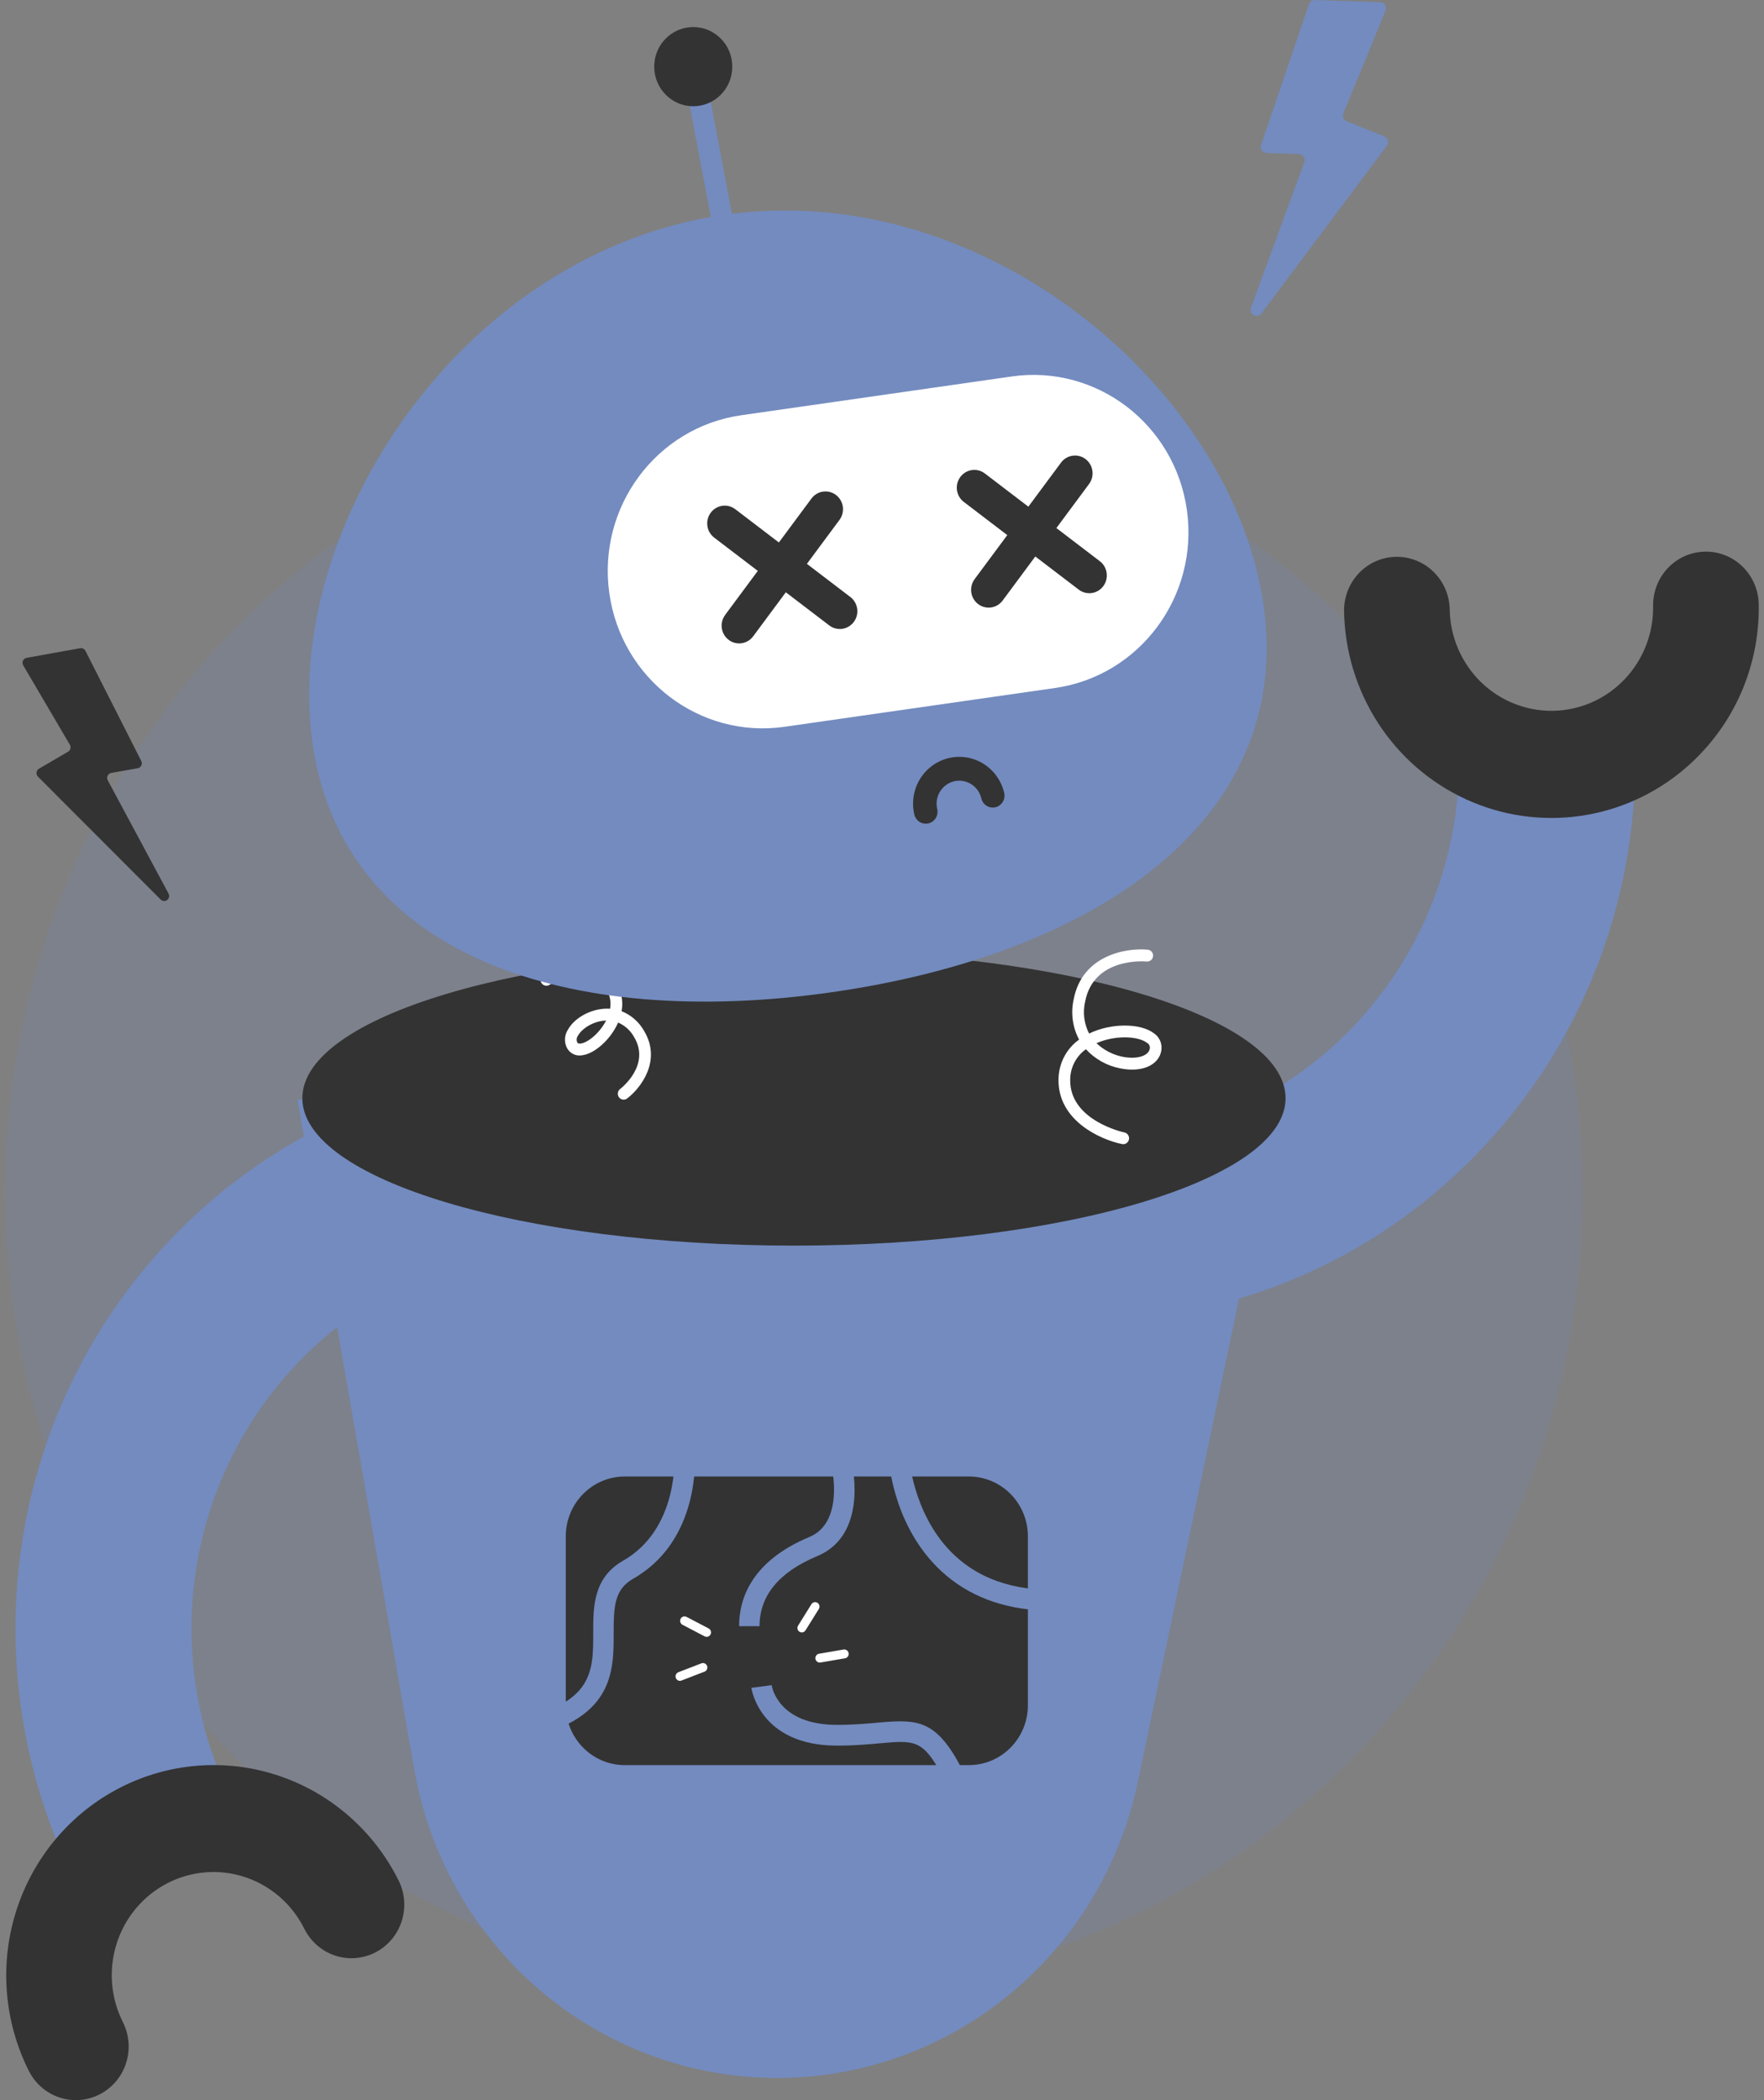 <svg width="168" height="200" viewBox="0 0 168 200" fill="none" xmlns="http://www.w3.org/2000/svg">
<rect x="0" y="0" width="168" height="200" fill="#808080" stroke="none"/>
<g clip-path="url(#clip0_443_2212)">
<path opacity="0.2" d="M75.615 189.82C117.1 189.82 150.73 155.707 150.73 113.627C150.73 71.547 117.1 37.434 75.615 37.434C34.13 37.434 0.5 71.547 0.5 113.627C0.5 155.707 34.13 189.82 75.615 189.82Z" fill="#738BBF"/>
<path d="M6.353 177.532C3.139 170.507 1.473 162.857 1.47 155.113C1.467 147.369 3.127 139.717 6.334 132.689C9.541 125.662 14.219 119.427 20.042 114.419C25.866 109.411 32.694 105.75 40.054 103.69L44.523 120.08C39.51 121.482 34.858 123.974 30.891 127.385C26.923 130.795 23.736 135.041 21.55 139.828C19.365 144.614 18.233 149.826 18.235 155.101C18.236 160.376 19.371 165.587 21.559 170.372L6.353 177.532Z" fill="#738BBF"/>
<path d="M7.23 200C6.301 200.001 5.39 199.741 4.599 199.249C3.807 198.757 3.165 198.052 2.744 197.212C1.567 194.868 0.857 192.312 0.654 189.69C0.451 187.067 0.759 184.43 1.561 181.928C3.181 176.876 6.713 172.684 11.38 170.273C13.691 169.079 16.211 168.359 18.797 168.153C21.382 167.948 23.982 168.26 26.448 169.074C31.429 170.717 35.562 174.299 37.938 179.034C38.244 179.631 38.43 180.284 38.486 180.955C38.541 181.626 38.465 182.301 38.262 182.942C38.059 183.583 37.734 184.177 37.303 184.69C36.873 185.203 36.347 185.624 35.756 185.929C35.164 186.235 34.519 186.418 33.857 186.47C33.196 186.521 32.53 186.439 31.9 186.229C31.27 186.018 30.686 185.683 30.184 185.243C29.682 184.802 29.271 184.266 28.974 183.664C28.399 182.511 27.605 181.484 26.637 180.643C25.67 179.802 24.549 179.162 23.338 178.761C22.126 178.36 20.849 178.205 19.579 178.306C18.309 178.406 17.07 178.759 15.935 179.346C14.8 179.932 13.79 180.74 12.962 181.723C12.135 182.706 11.507 183.845 11.115 185.074C10.722 186.304 10.572 187.6 10.674 188.888C10.776 190.176 11.127 191.432 11.708 192.582C12.098 193.359 12.285 194.225 12.251 195.097C12.217 195.969 11.963 196.817 11.514 197.561C11.065 198.305 10.435 198.92 9.685 199.347C8.935 199.774 8.09 199.999 7.23 200Z" fill="#333333"/>
<path d="M137.227 113.117C130.162 119.237 121.614 123.333 112.466 124.979L109.514 108.238C117.648 106.751 125.024 102.456 130.391 96.081C135.758 89.706 138.786 81.644 138.961 73.263L155.722 73.618C155.462 87.276 150.022 100.307 140.533 110.001C139.469 111.092 138.367 112.13 137.227 113.117Z" fill="#738BBF"/>
<path d="M160.541 73.132C157.688 75.59 154.205 77.176 150.498 77.703C146.791 78.231 143.012 77.679 139.603 76.112C136.193 74.544 133.293 72.026 131.24 68.851C129.187 65.676 128.066 61.974 128.007 58.178C127.994 56.83 128.508 55.532 129.436 54.566C130.363 53.601 131.63 53.048 132.959 53.027C134.287 53.006 135.57 53.519 136.527 54.454C137.484 55.39 138.037 56.671 138.066 58.019C138.106 60.625 139.164 63.108 141.009 64.922C142.854 66.736 145.334 67.733 147.903 67.692C150.472 67.652 152.92 66.578 154.709 64.706C156.497 62.835 157.48 60.319 157.44 57.713C157.419 56.36 157.929 55.055 158.857 54.083C159.786 53.111 161.057 52.554 162.39 52.533C163.724 52.512 165.012 53.029 165.969 53.971C166.927 54.913 167.477 56.202 167.498 57.555C167.545 60.186 167.077 62.8 166.122 65.247C165.166 67.694 163.742 69.924 161.931 71.808C161.486 72.274 161.022 72.715 160.541 73.132Z" fill="#333333"/>
<path d="M124.666 0.389L120.104 13.81C120.075 13.895 120.066 13.987 120.078 14.076C120.09 14.166 120.123 14.251 120.173 14.326C120.224 14.4 120.291 14.461 120.37 14.505C120.448 14.548 120.535 14.572 120.624 14.575L123.702 14.668C123.793 14.671 123.881 14.695 123.96 14.739C124.039 14.784 124.107 14.846 124.157 14.922C124.208 14.998 124.24 15.085 124.25 15.176C124.261 15.267 124.25 15.36 124.219 15.445L119.141 29.311C119.094 29.441 119.094 29.583 119.142 29.713C119.189 29.843 119.281 29.951 119.401 30.017C119.52 30.084 119.659 30.105 119.793 30.076C119.926 30.047 120.045 29.971 120.128 29.861L132.082 13.878C132.135 13.807 132.171 13.725 132.188 13.638C132.204 13.55 132.201 13.46 132.177 13.375C132.154 13.289 132.111 13.21 132.053 13.144C131.994 13.078 131.921 13.026 131.84 12.993L128.259 11.544C128.189 11.516 128.125 11.474 128.072 11.42C128.018 11.367 127.975 11.303 127.946 11.232C127.917 11.162 127.902 11.086 127.901 11.01C127.901 10.933 127.916 10.857 127.945 10.787L131.96 1.003C131.995 0.917 132.01 0.823 132.002 0.73C131.993 0.637 131.963 0.548 131.913 0.469C131.863 0.391 131.795 0.325 131.715 0.279C131.635 0.233 131.545 0.208 131.453 0.205L125.222 5.60732e-05C125.1 -0.004 124.981 0.032 124.881 0.102C124.781 0.172 124.705 0.272 124.666 0.389Z" fill="#738BBF"/>
<path d="M8.138 61.983L13.454 72.469C13.487 72.536 13.505 72.61 13.506 72.685C13.506 72.76 13.489 72.835 13.456 72.902C13.423 72.969 13.375 73.028 13.316 73.073C13.256 73.118 13.188 73.148 13.115 73.161L10.595 73.607C10.521 73.62 10.451 73.651 10.392 73.697C10.332 73.742 10.283 73.802 10.251 73.871C10.218 73.939 10.202 74.014 10.204 74.091C10.206 74.167 10.225 74.241 10.261 74.308L16.053 85.099C16.106 85.2 16.122 85.316 16.098 85.428C16.073 85.54 16.01 85.639 15.92 85.708C15.83 85.777 15.719 85.811 15.606 85.803C15.493 85.796 15.387 85.749 15.306 85.669L3.613 73.963C3.562 73.911 3.522 73.848 3.499 73.778C3.475 73.708 3.468 73.634 3.477 73.561C3.486 73.487 3.512 73.418 3.552 73.356C3.593 73.295 3.646 73.243 3.709 73.207L6.484 71.585C6.538 71.554 6.586 71.511 6.624 71.461C6.662 71.41 6.689 71.353 6.705 71.291C6.721 71.23 6.725 71.166 6.716 71.103C6.707 71.04 6.686 70.98 6.654 70.925L2.212 63.363C2.173 63.296 2.151 63.221 2.147 63.144C2.143 63.066 2.157 62.989 2.189 62.919C2.221 62.848 2.269 62.787 2.329 62.739C2.39 62.692 2.46 62.66 2.536 62.646L7.635 61.73C7.735 61.713 7.837 61.728 7.927 61.773C8.018 61.818 8.091 61.892 8.138 61.983Z" fill="#333333"/>
<path d="M28.333 104.718L39.447 168.477C40.884 176.72 45.137 184.185 51.459 189.564C57.781 194.943 65.769 197.891 74.021 197.891C82.066 197.891 89.867 195.089 96.118 189.953C102.37 184.818 106.694 177.66 108.366 169.678L121.971 104.717L28.333 104.718Z" fill="#738BBF"/>
<path d="M75.615 118.623C101.472 118.623 122.434 112.337 122.434 104.582C122.434 96.828 101.472 90.541 75.615 90.541C49.758 90.541 28.796 96.828 28.796 104.582C28.796 112.337 49.758 118.623 75.615 118.623Z" fill="#333333"/>
<path d="M92.274 140.611H59.503C56.399 140.611 53.883 143.164 53.883 146.312V162.393C53.883 165.542 56.399 168.095 59.503 168.095H92.274C95.378 168.095 97.894 165.542 97.894 162.393V146.312C97.894 143.164 95.378 140.611 92.274 140.611Z" fill="#333333"/>
<path d="M72.338 154.866H70.39C70.39 152.263 71.552 148.675 77.093 146.366C80.338 145.014 79.263 140.018 79.252 139.968L81.151 139.526C81.213 139.798 82.609 146.205 77.833 148.193C74.187 149.712 72.338 151.958 72.338 154.866Z" fill="#738BBF"/>
<path d="M89.817 169.25C87.923 165.647 87.132 165.718 83.798 166.019C82.713 166.117 81.362 166.239 79.713 166.239C72.334 166.239 71.566 160.79 71.559 160.735L73.491 160.486L72.525 160.611L73.49 160.477C73.512 160.632 74.102 164.262 79.713 164.262C81.275 164.262 82.524 164.149 83.625 164.05C87.376 163.712 89.136 163.754 91.536 168.32L89.817 169.25Z" fill="#738BBF"/>
<path d="M67.297 155.879C67.231 155.879 67.165 155.863 67.106 155.832L65 154.731C64.902 154.679 64.828 154.59 64.794 154.483C64.76 154.376 64.77 154.26 64.821 154.16C64.871 154.06 64.959 153.985 65.065 153.951C65.17 153.917 65.285 153.926 65.383 153.978L67.489 155.079C67.572 155.122 67.639 155.193 67.678 155.28C67.717 155.366 67.726 155.463 67.704 155.556C67.682 155.648 67.629 155.73 67.556 155.789C67.482 155.848 67.391 155.879 67.297 155.879Z" fill="white"/>
<path d="M64.753 160.07C64.656 160.07 64.561 160.035 64.487 159.972C64.412 159.908 64.361 159.82 64.344 159.723C64.326 159.626 64.342 159.526 64.39 159.44C64.438 159.353 64.513 159.287 64.604 159.251L66.819 158.396C66.921 158.362 67.032 158.369 67.129 158.416C67.226 158.463 67.301 158.546 67.34 158.648C67.378 158.749 67.376 158.862 67.334 158.963C67.293 159.063 67.215 159.143 67.116 159.187L64.901 160.042C64.854 160.061 64.804 160.07 64.753 160.07Z" fill="white"/>
<path d="M78.071 158.33C77.967 158.33 77.866 158.29 77.789 158.218C77.712 158.146 77.665 158.047 77.656 157.942C77.647 157.836 77.678 157.731 77.742 157.647C77.806 157.563 77.899 157.506 78.002 157.489L80.34 157.088C80.449 157.07 80.561 157.096 80.65 157.161C80.74 157.226 80.801 157.325 80.819 157.435C80.838 157.546 80.812 157.659 80.749 157.751C80.685 157.842 80.588 157.904 80.479 157.923L78.141 158.324C78.118 158.328 78.095 158.33 78.071 158.33Z" fill="white"/>
<path d="M76.362 155.461C76.287 155.461 76.214 155.44 76.15 155.402C76.085 155.363 76.032 155.308 75.996 155.242C75.96 155.175 75.942 155.1 75.945 155.025C75.947 154.949 75.969 154.875 76.009 154.811L77.274 152.779C77.302 152.73 77.34 152.688 77.385 152.655C77.43 152.622 77.481 152.598 77.535 152.585C77.589 152.572 77.645 152.57 77.7 152.579C77.754 152.589 77.807 152.609 77.854 152.639C77.901 152.669 77.942 152.708 77.973 152.754C78.005 152.801 78.028 152.853 78.039 152.908C78.051 152.963 78.052 153.02 78.042 153.075C78.031 153.13 78.01 153.183 77.98 153.23L76.715 155.263C76.677 155.323 76.625 155.373 76.563 155.408C76.502 155.442 76.432 155.461 76.362 155.461Z" fill="white"/>
<path d="M100.192 153.387C96.139 153.387 92.758 152.264 90.115 150.035C85.232 145.916 84.709 139.558 84.688 139.29L86.63 139.142L85.659 139.216L86.63 139.14C86.635 139.197 87.127 144.956 91.375 148.528C94.158 150.867 97.953 151.79 102.66 151.27L102.871 153.234C101.981 153.334 101.087 153.385 100.192 153.387Z" fill="#738BBF"/>
<path d="M49.399 165.669L49.039 163.727C56.509 162.302 56.503 159.15 56.497 155.501C56.493 153.043 56.488 150.258 59.342 148.629C64.651 145.599 64.226 138.732 64.221 138.663L66.164 138.515C66.188 138.847 66.701 146.696 60.297 150.35C58.528 151.36 58.441 152.964 58.445 155.497C58.452 159.259 58.46 163.941 49.399 165.669Z" fill="#738BBF"/>
<path d="M106.974 108.963C106.936 108.963 106.899 108.96 106.863 108.952C104.754 108.522 100.775 106.694 100.811 102.849C100.808 102.096 100.984 101.353 101.325 100.684C101.666 100.014 102.162 99.438 102.77 99.005C102.148 97.836 101.964 96.478 102.252 95.182C103.047 90.978 107.22 90.242 109.316 90.441C109.462 90.456 109.597 90.528 109.691 90.643C109.785 90.758 109.83 90.906 109.817 91.055C109.803 91.204 109.732 91.341 109.619 91.437C109.506 91.532 109.36 91.579 109.214 91.566C109.008 91.546 104.148 91.152 103.345 95.395C103.108 96.419 103.243 97.496 103.724 98.427C105.791 97.416 108.621 97.411 109.92 98.418C110.18 98.599 110.383 98.853 110.503 99.149C110.623 99.445 110.656 99.77 110.596 100.084C110.336 101.459 108.745 102.145 106.731 101.752C105.463 101.518 104.302 100.876 103.421 99.921C102.955 100.251 102.575 100.691 102.314 101.203C102.053 101.715 101.919 102.284 101.924 102.861C101.888 106.728 107.031 107.835 107.083 107.845C107.218 107.873 107.339 107.951 107.421 108.063C107.503 108.176 107.541 108.315 107.527 108.455C107.514 108.594 107.449 108.724 107.347 108.818C107.244 108.912 107.111 108.964 106.973 108.964L106.974 108.963ZM104.425 99.344C105.127 100.009 106 100.459 106.942 100.643C108.27 100.901 109.372 100.569 109.505 99.871C109.525 99.762 109.51 99.65 109.464 99.55C109.417 99.45 109.341 99.368 109.245 99.315C108.405 98.663 106.215 98.557 104.425 99.344Z" fill="white"/>
<path d="M59.395 104.722C59.279 104.722 59.165 104.685 59.07 104.616C58.975 104.547 58.904 104.449 58.867 104.336C58.831 104.224 58.829 104.103 58.864 103.989C58.899 103.876 58.968 103.777 59.062 103.706C59.181 103.614 61.984 101.423 60.391 98.763C60.049 98.143 59.513 97.656 58.867 97.38C58.171 98.989 56.598 100.401 55.362 100.506C55.102 100.541 54.837 100.499 54.6 100.383C54.363 100.268 54.165 100.085 54.029 99.857C53.877 99.588 53.799 99.282 53.805 98.972C53.812 98.662 53.901 98.36 54.064 98.098C54.684 96.948 56.227 96.089 57.732 96.055C57.858 96.052 57.983 96.055 58.105 96.063C58.175 95.679 58.156 95.284 58.049 94.909C57.942 94.534 57.751 94.19 57.49 93.903C55.659 91.812 52.353 93.772 52.321 93.792C52.258 93.83 52.188 93.855 52.116 93.866C52.044 93.876 51.97 93.872 51.899 93.854C51.828 93.836 51.761 93.804 51.703 93.759C51.644 93.715 51.595 93.659 51.557 93.596C51.52 93.532 51.495 93.462 51.485 93.388C51.474 93.315 51.478 93.24 51.496 93.168C51.514 93.096 51.546 93.029 51.59 92.969C51.633 92.91 51.688 92.86 51.751 92.822C51.918 92.72 55.888 90.372 58.322 93.153C58.7 93.572 58.975 94.074 59.127 94.62C59.279 95.166 59.303 95.741 59.196 96.297C60.102 96.657 60.859 97.32 61.342 98.175C63.039 101.007 61.029 103.621 59.73 104.608C59.633 104.682 59.516 104.722 59.395 104.722ZM57.726 97.186C56.514 97.226 55.411 97.954 55.039 98.642C54.974 98.732 54.934 98.838 54.924 98.949C54.913 99.06 54.932 99.172 54.98 99.273C55.008 99.32 55.056 99.398 55.27 99.382C55.967 99.323 57.113 98.383 57.725 97.186H57.726Z" fill="white"/>
<path d="M120.348 57.71C123.198 78.15 104.289 90.895 79.272 94.484C54.255 98.072 32.605 91.145 29.755 70.704C26.906 50.263 43.937 24.048 68.953 20.46C93.97 16.872 117.499 37.269 120.348 57.71Z" fill="#738BBF"/>
<path d="M96.349 35.852L70.584 39.547C62.508 40.706 56.886 48.286 58.028 56.478C59.17 64.67 66.643 70.372 74.719 69.214L100.485 65.519C108.561 64.36 114.182 56.78 113.04 48.588C111.898 40.396 104.426 34.694 96.349 35.852Z" fill="white"/>
<path d="M66.737 4.642L64.739 5.031L68.598 25.451L70.596 25.063L66.737 4.642Z" fill="#738BBF"/>
<path d="M66.024 10.118C68.077 10.118 69.742 8.43 69.742 6.347C69.742 4.264 68.077 2.576 66.024 2.576C63.971 2.576 62.306 4.264 62.306 6.347C62.306 8.43 63.971 10.118 66.024 10.118Z" fill="#333333"/>
<path d="M79.979 59.9C79.617 59.9 79.266 59.781 78.977 59.56L68.036 51.212C67.858 51.08 67.707 50.913 67.593 50.721C67.478 50.529 67.403 50.316 67.371 50.094C67.338 49.872 67.35 49.646 67.404 49.428C67.459 49.211 67.555 49.007 67.688 48.828C67.821 48.648 67.988 48.498 68.178 48.384C68.369 48.271 68.58 48.197 68.799 48.167C69.019 48.137 69.241 48.151 69.455 48.21C69.668 48.268 69.868 48.368 70.043 48.505L80.984 56.853C81.265 57.066 81.472 57.364 81.576 57.704C81.681 58.044 81.677 58.408 81.566 58.745C81.455 59.083 81.241 59.376 80.957 59.584C80.672 59.791 80.33 59.903 79.979 59.902V59.9Z" fill="#333333"/>
<path d="M70.393 61.275C70.083 61.274 69.779 61.186 69.515 61.021C69.252 60.855 69.039 60.618 68.9 60.337C68.762 60.055 68.703 59.74 68.732 59.426C68.76 59.113 68.874 58.814 69.06 58.562L77.29 47.465C77.558 47.11 77.953 46.876 78.39 46.816C78.826 46.755 79.269 46.871 79.621 47.14C79.973 47.409 80.206 47.808 80.269 48.25C80.333 48.692 80.221 49.142 79.959 49.501L71.729 60.599C71.574 60.809 71.372 60.98 71.14 61.097C70.908 61.214 70.652 61.275 70.393 61.275Z" fill="#333333"/>
<path d="M103.738 56.491C103.377 56.492 103.025 56.372 102.736 56.151L91.796 47.803C91.619 47.67 91.47 47.502 91.358 47.311C91.245 47.119 91.171 46.906 91.139 46.685C91.108 46.464 91.12 46.239 91.174 46.023C91.229 45.807 91.325 45.604 91.458 45.425C91.59 45.247 91.756 45.097 91.945 44.983C92.135 44.87 92.345 44.796 92.563 44.766C92.781 44.735 93.003 44.748 93.216 44.805C93.428 44.861 93.628 44.96 93.803 45.095L104.744 53.444C105.025 53.657 105.232 53.955 105.336 54.294C105.441 54.634 105.437 54.998 105.326 55.336C105.215 55.673 105.001 55.967 104.717 56.174C104.432 56.382 104.09 56.493 103.739 56.492L103.738 56.491Z" fill="#333333"/>
<path d="M94.153 57.867C93.843 57.866 93.539 57.779 93.275 57.613C93.011 57.447 92.798 57.21 92.66 56.929C92.521 56.647 92.463 56.332 92.491 56.018C92.52 55.705 92.633 55.406 92.82 55.154L101.05 44.056C101.316 43.697 101.712 43.46 102.151 43.398C102.589 43.335 103.034 43.451 103.388 43.721C103.742 43.991 103.976 44.393 104.038 44.838C104.1 45.282 103.985 45.734 103.719 46.093L95.489 57.191C95.333 57.401 95.132 57.572 94.9 57.689C94.668 57.806 94.412 57.867 94.153 57.867Z" fill="#333333"/>
<path d="M87.848 73.847C88.35 73.172 89.032 72.656 89.812 72.359C90.593 72.062 91.441 71.996 92.257 72.169C93.073 72.341 93.825 72.746 94.423 73.335C95.021 73.924 95.442 74.674 95.637 75.496C95.672 75.642 95.679 75.793 95.656 75.941C95.634 76.089 95.583 76.231 95.506 76.359C95.429 76.487 95.328 76.599 95.209 76.687C95.089 76.775 94.954 76.839 94.81 76.874C94.666 76.909 94.517 76.914 94.371 76.891C94.225 76.867 94.086 76.814 93.96 76.735C93.834 76.656 93.725 76.553 93.639 76.432C93.553 76.31 93.491 76.172 93.457 76.026C93.391 75.747 93.272 75.483 93.105 75.25C92.939 75.018 92.729 74.821 92.487 74.67C92.245 74.52 91.977 74.419 91.697 74.374C91.417 74.329 91.131 74.341 90.856 74.408C90.58 74.475 90.32 74.596 90.091 74.765C89.862 74.934 89.667 75.147 89.519 75.392C89.371 75.637 89.272 75.909 89.227 76.194C89.183 76.477 89.194 76.767 89.26 77.047C89.327 77.339 89.278 77.647 89.122 77.902C88.967 78.157 88.718 78.34 88.43 78.41C88.142 78.48 87.839 78.432 87.586 78.276C87.333 78.12 87.152 77.868 87.081 77.577C86.945 77.007 86.921 76.416 87.012 75.837C87.103 75.258 87.306 74.703 87.61 74.204C87.684 74.081 87.763 73.962 87.848 73.847Z" fill="#333333"/>
</g>
<defs>
<clipPath id="clip0_443_2212">
<rect width="167" height="200" fill="white" transform="translate(0.5)"/>
</clipPath>
</defs>
</svg>
